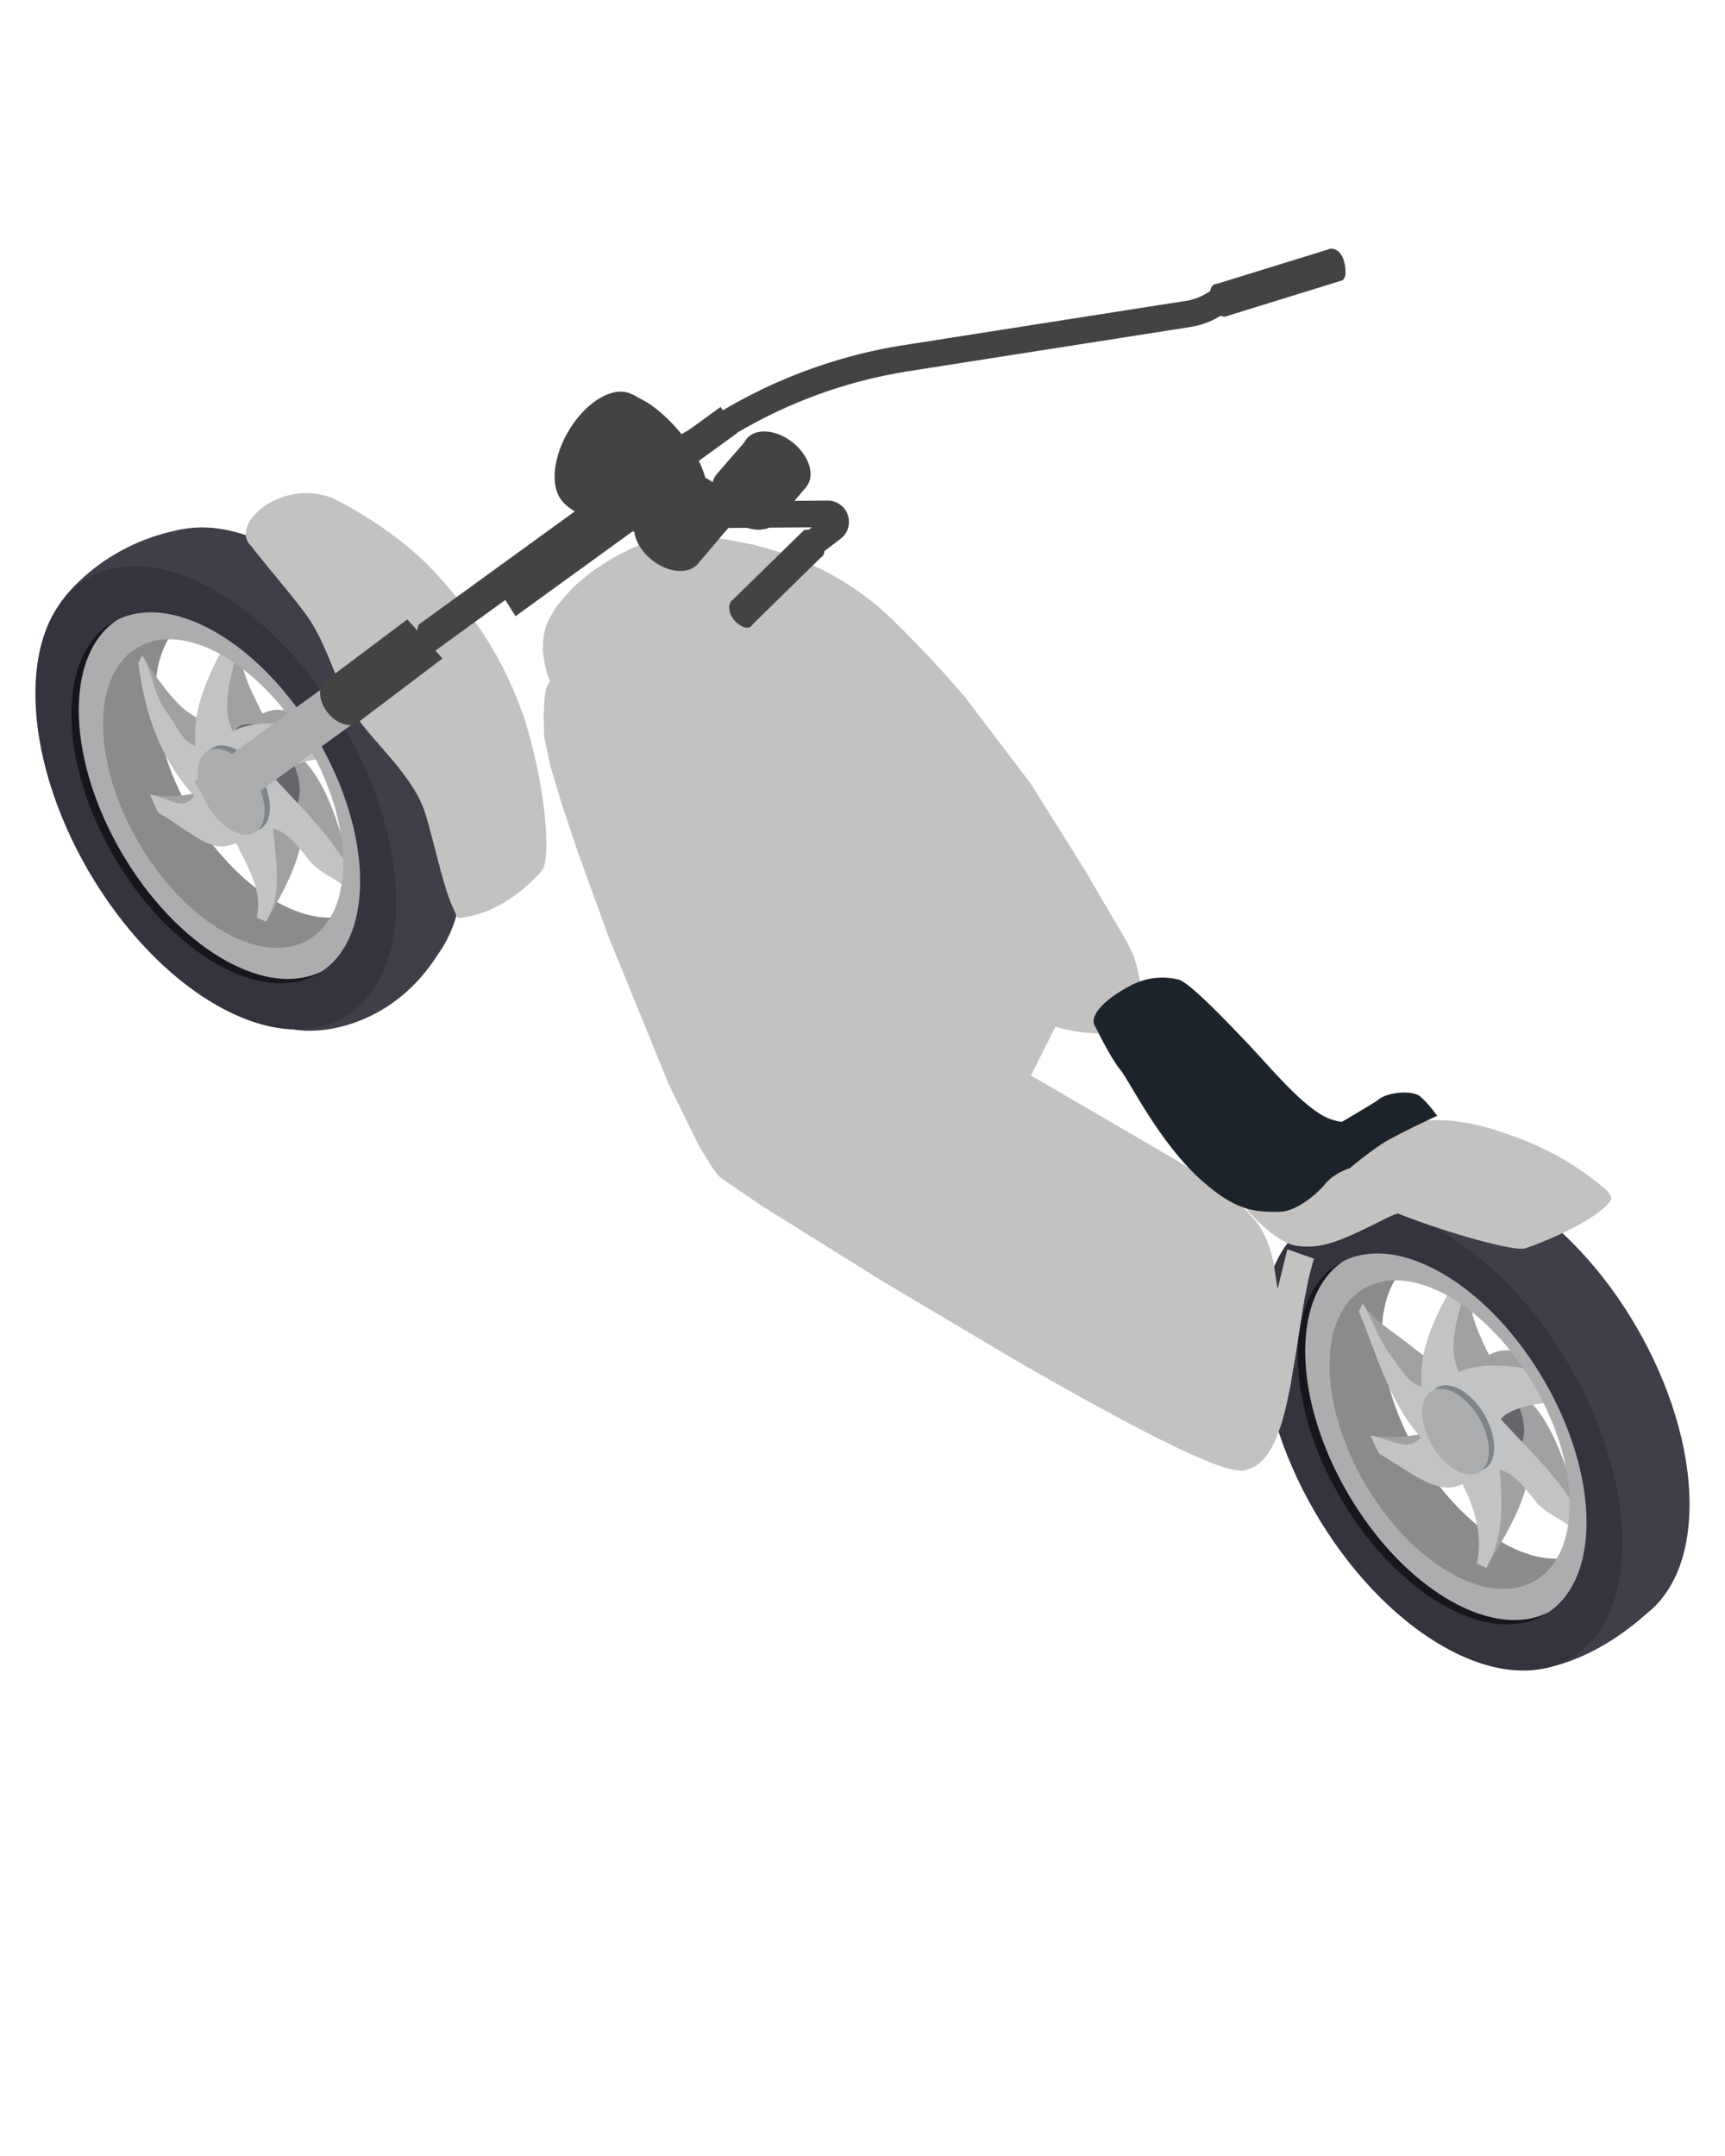 <svg id="Capa_1" data-name="Capa 1" xmlns="http://www.w3.org/2000/svg" viewBox="0 0 1080 1350">
    <defs>
        <style>
            .cls-1{fill:#413d49;}.cls-14{fill:#c4c2c1;}.cls-2{fill:#18161c;}.cls-3{fill:#898b8d;}.cls-4{fill:#9fa1a2;}.cls-5{fill:#646669;}.cls-6{fill:#c1c3c4;}.cls-7{fill:#808487;}.cls-8{fill:#aaacae;}.cls-9{fill:#b455b4;}.cls-10{fill:#abadaf;}.cls-11{fill:#36323e;}.cls-12{fill:#d566d6;}.cls-13{fill:#434342;}.cls-15{fill:#1d232a;}</style>
    </defs>
    <path class="cls-1"
        d="M944.93,747.18C882.58,711.2,832,740,832,811.55s50.54,158.73,112.89,194.73,112.9,7.18,112.9-64.37S1007.29,783.19,944.93,747.18Zm0,233.27c-49.92-28.82-90.38-98.61-90.38-155.91S895,744.19,944.93,773s90.39,98.63,90.39,155.9S994.86,1009.27,944.93,980.45Z" />
    <path class="cls-2"
        d="M864,770.55c-41.91,11.94-50.45,35.28-56.46,78.88s22.32,96.66,44.82,124.71,63.88,62.5,96.38,57.77S999.26,1000,999.26,1000s-25.83,2.22-39.44-1.11-47.22-19.72-74.71-61.38-32.5-52.5-38.61-93.05,9.44-64.16,9.44-64.16Z" />
    <path class="cls-3"
        d="M940.3,775.71c-49.92-28.81-116.12,12.1-116.12,69.38s40.47,127.08,90.38,155.9,116.13-12.1,116.13-69.38S990.23,804.53,940.3,775.71Zm0,190c-41.53-24-75.19-82-75.19-129.68s33.66-66.84,75.19-42.87,75.18,82,75.18,129.69S981.83,989.68,940.31,965.7Z" />
    <path class="cls-4"
        d="M858.09,898.8q2.52,5.85,5.48,11.55c20.94,12.11,55.3,15.74,70.79,8.11,9,17.88-6.24,44.65-9.65,60.54q3,1.51,5.91,2.71c9.56-17.21,29.53-45.42,26.93-72.35,2.08,11.15,10.26,16.67,16.82,25.28,7.26,9.56,11.39,19.33,17.71,29.88a48,48,0,0,0,2.45-5c-11.32-27.44-16.68-60.46-36.22-81.71,8-9.65,13-6.63,27.45-3.7q-2.53-5.86-5.5-11.59c-21-12.18-32.94-22.11-48-14.09-9-17.87-15.13-34.39-11.72-50.28q-3-1.51-6-2.72c-9.59,17.18-8.38,35.24-5.53,62.1-8-1.74-16.76-7.59-25.13-14.45-9.29-7.61-24.29-16.37-30.6-26.93a47.44,47.44,0,0,0-2.44,5c11.36,27.4,31,54.32,57.41,68C900.24,898.73,872.55,901.73,858.09,898.8Z" />
    <path class="cls-5"
        d="M912.36,871.37c0,13.27,9.37,29.43,20.93,36.1s20.93,1.34,20.93-11.93-9.37-29.43-20.93-36.1S912.36,858.11,912.36,871.37Z" />
    <path class="cls-6"
        d="M858.09,898.8q2.52,5.85,5.48,11.55c20.94,12.11,36.57,26.55,52.06,18.92,9,17.88,12.49,33.84,9.08,49.73q3,1.51,5.91,2.71c9.56-17.21,10.8-34.6,8.2-61.54,8,1.75,15.87,11.11,22.42,19.72,7.27,9.56,24.52,14.08,30.84,24.63a48,48,0,0,0,2.45-5c-11.32-27.44-35.41-49.64-54.95-70.89,8-9.66,36.82-12.62,51.29-9.68q-2.54-5.87-5.51-11.59c-21-12.18-56.77-16.14-71.86-8.11-9-17.88,1.93-41.65,5.34-57.54q-3-1.51-6-2.72c-9.59,17.18-25.44,42.49-22.59,69.35-8-1.74-13-10.93-19.52-19.54-7.26-9.56-11.17-22.09-17.48-32.65a47.44,47.44,0,0,0-2.44,5c11.36,27.4,19.12,57.06,38.68,78.77C881.51,909.54,872.55,901.73,858.09,898.8Z" />
    <path class="cls-7"
        d="M935.49,906.35c0,13.27-9.37,18.61-20.93,11.94s-20.93-22.84-20.93-36.1,9.37-18.61,20.93-11.94S935.49,893.09,935.49,906.35Z" />
    <path class="cls-8"
        d="M932.22,908.51c0,13.26-9.37,18.6-20.93,11.93s-20.93-22.84-20.93-36.1,9.37-18.61,20.93-11.94S932.22,895.24,932.22,908.51Z" />
    <path class="cls-9"
        d="M1006.28,851.46l-.33-.61c.26.49.52,1,.76,1.46C1006.57,852,1006.42,851.75,1006.28,851.46Z" />
    <path class="cls-9" d="M955.3,962.51q-.94-.46-1.89-1l.92.48Z" />
    <path class="cls-9" d="M944.82,786.07l-1-.47c.63.3,1.26.62,1.89.95Z" />
    <path class="cls-1"
        d="M1040,1001.52c-14.61,15.45-40.56,36.09-71.62,42.83s19.22-26,25.88-36,19.72-54,6.76-83.51-52.59-122-101.47-146.75-102.83,13.58-90.16-3.62,39-33.84,66.22-40,87,32.48,107.13,54.7,63.46,68.05,62.07,125.82S1040,1001.52,1040,1001.52Z" />
    <path class="cls-10"
        d="M907.55,794.6c-49.91-28.82-90.38-5.75-90.38,51.53S857.64,973.2,907.55,1002s90.39,5.76,90.39-51.52S957.48,823.42,907.55,794.6Zm0,190c-41.53-24-75.19-82-75.19-129.69S866,788.06,907.56,812s75.19,82,75.19,129.68S949.08,1008.56,907.56,984.59Z" />
    <path class="cls-11"
        d="M902.91,771.45c-62.35-36-112.89-7.18-112.89,64.36s50.54,158.73,112.89,194.72,112.9,7.19,112.9-64.37S965.27,807.45,902.91,771.45Zm0,233.25c-49.91-28.82-90.38-98.61-90.38-155.89s40.47-80.35,90.38-51.53,90.39,98.61,90.39,155.89S952.84,1033.53,902.91,1004.7Z" />
    <path class="cls-12" d="M904,992.13c-.64-.31-1.26-.63-1.9-1l.92.48Z" />
    <path class="cls-12" d="M893.52,815.69l-1-.47c.64.3,1.27.62,1.9.95Z" />
    <path class="cls-1"
        d="M177.09,345.76c-62.35-36-112.9-7.18-112.9,64.35s50.55,158.74,112.9,194.74S290,612,290,540.48,239.44,381.76,177.09,345.76Zm0,233.26C127.16,550.2,86.7,480.4,86.7,423.11s40.46-80.35,90.39-51.53,90.39,98.63,90.39,155.9S227,607.84,177.09,579Z" />
    <path class="cls-2"
        d="M88.18,374.23C58.18,387,32.35,403.4,39.85,474S96,590.88,129.45,609.49s78.71,19.54,94,3.52-11-16.41-39.16-26.82-43.05-25.31-65.55-58.36-37-51.11-36.68-83.88a203,203,0,0,1,9.4-58.82Z" />
    <path class="cls-3"
        d="M172.45,374.28c-49.92-28.82-117.22,12.89-117.22,70.17s40.47,127.08,90.38,155.9,117.23-12.9,117.23-70.18S222.37,403.09,172.45,374.28Zm0,190c-41.52-24-75.19-82-75.19-129.69s33.67-66.84,75.19-42.87,75.19,82,75.19,129.69S214,588.24,172.45,564.27Z" />
    <path class="cls-4"
        d="M93.82,497.44q2.52,5.85,5.48,11.55c21,12.11,51.72,15.67,67.2,8,9,17.87-2.32,41.5-5.73,57.38q3,1.51,5.92,2.71c9.55-17.21,25.6-42.26,23-69.19,4.36,12.27,8.44,16.23,15,24.84,7.26,9.55,11.9,19.21,18.21,29.76a45.34,45.34,0,0,0,2.45-5c-11.31-27.43-15.36-59.89-34.9-81.14,8-9.65,13.3-3.9,27.77-1-1.69-3.91-3.53-7.79-5.51-11.59-21-12.19-33.26-24.86-48.35-16.83-9-17.87-16.51-32.68-13.1-48.56q-3-1.51-6-2.72c-9.59,17.18-7,33.52-4.14,60.38-8-1.74-20-6.3-27.81-13.76-8.7-8.28-17.92-21.47-24.24-32a45.5,45.5,0,0,0-2.43,5c11.35,27.4,20.81,51.22,53.72,72.36C132.39,497.3,108.29,500.37,93.82,497.44Z" />
    <path class="cls-5"
        d="M143.2,469.19c0,14.09,10,31.26,22.24,38.35s22.24,1.42,22.24-12.68-10-31.26-22.24-38.35S143.2,455.09,143.2,469.19Z" />
    <path class="cls-6"
        d="M93.82,497.44q2.52,5.85,5.48,11.55c21,12.11,33,26.48,48.47,18.85,9,17.88,16.41,30.69,13,46.57q3,1.51,5.92,2.71c9.55-17.21,6.88-31.44,4.28-58.38,8,1.74,15.86,11.11,22.42,19.72,7.26,9.56,23.21,13.52,29.52,24.07a45.34,45.34,0,0,0,2.45-5c-11.31-27.43-34.09-49.08-53.63-70.32,8-9.66,32-14.72,46.5-11.78-1.69-3.91-3.53-7.79-5.51-11.59-21-12.19-52-14-67.08-6-9-17.88,2.22-43.5,5.63-59.38q-3-1.51-6-2.72c-9.59,17.18-25.72,44.33-22.87,71.19-8-1.74-12.13-13.38-18.69-22-7.26-9.55-8.31-24-14.63-34.59a45.5,45.5,0,0,0-2.43,5c4.67,35.73,15.42,61.46,35,83.17C113.66,508.11,108.29,500.37,93.82,497.44Z" />
    <path class="cls-7"
        d="M169,505.68c0,13.26-9.37,18.61-20.93,11.93s-20.93-22.84-20.93-36.1,9.37-18.61,20.93-11.93S169,492.41,169,505.68Z" />
    <path class="cls-8"
        d="M165.67,507.83c0,13.26-9.37,18.61-20.93,11.93s-20.93-22.83-20.93-36.1,9.37-18.61,20.93-11.93S165.67,494.56,165.67,507.83Z" />
    <path class="cls-1"
        d="M114.61,331.32C68,339.51,42.51,370.08,37.7,377.74s70.06-2.86,70.06-2.86,69.33,16.95,96,74.34,32.54,125.64,16,162.31-55.06,29.5-35.8,33.08S247,641.31,274.54,597c42.63-68.56-57.16-201.09-74.78-216.23S114.61,331.32,114.61,331.32Z" />
    <path class="cls-10"
        d="M139.7,393.16c-49.92-28.82-90.38-5.75-90.38,51.53S89.78,571.77,139.7,600.58s90.39,5.76,90.39-51.52S189.63,422,139.7,393.16Zm0,190c-41.52-24-75.18-82-75.18-129.68s33.66-66.85,75.18-42.87,75.19,82,75.19,129.68S181.23,607.12,139.7,583.15Z" />
    <path class="cls-11"
        d="M135.07,370c-62.35-36-112.9-7.19-112.9,64.36s50.55,158.73,112.9,194.73S248,636.28,248,564.73,197.42,406,135.07,370Zm0,233.26c-49.93-28.82-90.39-98.62-90.39-155.91S85.14,367,135.07,395.85s90.39,98.61,90.39,155.9S185,632.1,135.07,603.28Z" />
    <path class="cls-12" d="M136.15,590.7q-.94-.45-1.89-1c.3.17.61.33.92.48Z" />
    <path class="cls-12"
        d="M187.13,479.65c-.14-.27-.28-.53-.44-.81q.48.9.93,1.8C187.47,480.32,187.3,480,187.13,479.65Z" />
    <path class="cls-12"
        d="M125.67,414.27c-.32-.17-.65-.33-1-.48q.94.45,1.89,1C126.29,414.58,126,414.42,125.67,414.27Z" />
    <polygon class="cls-10"
        points="209.63 425.42 225.18 450.11 137.11 513.97 121.57 489.28 209.63 425.42" />
    <path id="body" class="cls-14"
        d="M806,782.25l16.77,5.91a28.43,28.43,0,0,0-.9,2.71c-.59,2-1.86,6.74-2.13,7.86s-2.87,14.08-3.1,15.34-2.74,16.87-3,18.47-2.32,15.12-2.32,15.12l-3.57,21s-2.4,11.53-2.69,12.71-2.21,8.38-2.6,9.64-3,8.47-3.34,9.37-3,6.23-3.47,7a54.7,54.7,0,0,1-3.65,5.25,26.42,26.42,0,0,1-3.49,3.53,12.16,12.16,0,0,1-3.19,2.23,34.51,34.51,0,0,1-4.87,2,14.81,14.81,0,0,1-2.72.48,35.19,35.19,0,0,1-5.3-.47c-1.31-.28-6.65-1.78-7.12-1.93l-6-2.15-11.79-4.93-10.2-4.71L723.62,900l-20.51-10.68L679.68,876.6l-23.17-13-20.91-12L552.13,802l-75.29-47L452,738s-2.07-1.35-5-5.5-9.5-15.21-9.5-15.21l-18.82-38.39L381.1,586.79l-19.34-53.3L351.3,502.12l-6.78-22.71-3.81-18s-.33-11.34-.3-12.94.44-10.82.71-12.6.45-4.2,1.37-6.08a16.06,16.06,0,0,1,1.86-3s-1.41-4-1.59-4.54-1.35-4.85-1.6-6-1.29-7.58-1.25-8.57.08-5.69.14-6.34.69-6.56,2.09-10a65.5,65.5,0,0,1,6.68-12,141.82,141.82,0,0,1,12.33-13.64c3.51-3.11,11-8.92,11-8.92l12.05-7.7,12.23-6.15s9.29-3.79,12.35-4.52,10.59-2.19,13-2.45,7.49-.56,8.84-.5,11.71.79,11.71.79l13.34,1.7L472,341.12s16.18,4.57,18.49,5.37,11.92,4.5,13.22,5.07,11.79,5.48,12.88,6.05,12,6.83,12,6.83l8.93,5.89s9,6.62,12.33,9.56S558.8,388,558.8,388l8.51,8.46,12.33,12.72,11.47,12.37L604,436.26l41.36,54.48,33.07,52.79,24.35,41.53s6.06,10.28,7.67,15.57a89.58,89.58,0,0,1,3.08,13.18c.2,2.06.64,8.39.35,10a83.58,83.58,0,0,1-1.51,8.36,43.51,43.51,0,0,1-3.27,8.61c-1.25,2.1-2.92,4.75-4.47,5.3a20.27,20.27,0,0,1-5,1.07c-1.59.12-5.44.31-7.34.28s-11.08-.59-12.93-.81-7.08-1-8.75-1.34-5.58-1.22-6-1.32l-3.8-1.06-15.35,30.51,92,53.65s21.33,13.49,23.07,14.67,11.88,8.43,15,11.45,11,11.23,13.21,15a78.33,78.33,0,0,1,4.57,8.7c.65,1.62,3.53,11,3.81,12.22s2.75,18.05,2.75,18.05Z" />
    <path class="cls-14"
        d="M892.09,734.56c30,9.66,48.51,21.31,64.78,34.58s-4.61,14.25-20.88,5.21-40.52-25.51-68.15-11.52-39.9,19.58-56.17,17.23-39.3-32.19-39.3-32.19,49.43-11.63,56.49-15.3S856.18,723,892.09,734.56Z" />
    <path class="cls-14"
        d="M938.1,708.15c30,9.66,48.5,21.31,64.78,34.57S998.27,757,982,747.93s-40.52-25.51-68.15-11.52S873.94,756,857.67,753.65s-39.29-32.2-39.29-32.2,49.42-11.62,56.48-15.29S902.19,696.57,938.1,708.15Z" />
    <path class="cls-14"
        d="M1008.77,751.13c-7.33,12.26-42.49,26.88-54,30.56S819.28,746,837.21,732.78c0,0,36.9-28.49,62.44-28.7S981.88,735,981.88,735Z" />
    <path class="cls-14"
        d="M208.14,311.86c-4.9-2.43,25.48,30.91,36.53,47.51s17.5,42.51,28.55,59.46,36.84,38.17,43.9,62.33,11.66,48.65,18.72,61.54,10.75-24.8-3.68-79.63-46.66-90.34-60.48-105.36S234.23,324.81,208.14,311.86Z" />
    <path class="cls-14"
        d="M157.6,341c-4.89-2.43,25.48,30.92,36.54,47.51S211.63,431,222.68,448s36.84,38.18,43.9,62.33,11.67,48.66,18.73,61.54,10.74-24.8-3.69-79.62S235,401.85,221.15,386.83,183.7,353.93,157.6,341Z" />
    <path class="cls-14"
        d="M208.14,311.86c-32.19-12.52-64.31,16.21-51.3,29.62,31,24.34,66,61.56,69.78,76.55s51.3,111.82,51.3,111.82,5.06,45.77,9.5,45,26.67-1.7,51.85-29.65c-5-34.61-15.55-107-28.51-124.23s-64.19-79.65-64.19-79.65Z" />
    <path class="cls-13" d="M262,391.21h0a12.19,12.19,0,0,0,8,15.73l2.28.68L387,324.41,376.68,308Z" />
    <polygon class="cls-13"
        points="395.28 297.3 410.83 321.99 322.76 385.85 307.21 361.16 395.28 297.3" />
    <path class="cls-13"
        d="M255,387.84,203.6,426.46c-4.82,3.92-4.06,12.84,1.69,19.93s14.34,9.66,19.16,5.74L277,412.32Z" />
    <path class="cls-13"
        d="M768.59,197.77l-8.77-19.41,71.65-22.14h0c1.39-.81,3.32-.7,5.45.53,4.22,2.44,5.51,9.16,5.51,14,0,2.38-.83,4.06-2.17,4.86h0l-.06,0h0Z" />
    <path class="cls-13"
        d="M770.85,192.85c0,4.84-3.42,6.79-7.65,4.36s-5.51-9.16-5.51-14,3.42-6.8,7.64-4.36S770.85,188,770.85,192.85Z" />
    <polygon class="cls-13"
        points="334.31 339.55 344.63 355.93 461.49 271.19 451.17 254.81 334.31 339.55" />
    <path class="cls-13"
        d="M347.25,298.42c0,18.1,12.78,25.39,28.56,16.28s28.56-31.16,28.56-49.26-12.79-25.39-28.56-16.28S347.25,280.32,347.25,298.42Z" />
    <path class="cls-13"
        d="M356,296c0,13.92,9.84,19.53,22,12.53s22-24,22-37.89-9.84-19.53-22-12.53S356,282.05,356,296Z" />
    <path class="cls-13"
        d="M403.93,251.28c23,13.29,60.54,62.55,23.4,82.27-12.16,6.46-64.15-6.31-74.51-18.9s43.05-67.76,43.05-67.76Z" />
    <path class="cls-13"
        d="M466.07,276.93,448.5,297.15c-5.6,7.06-1.73,19.46,8.64,27.69S480.47,334,486.07,327l18.85-22.27Z" />
    <path class="cls-13"
        d="M504.92,304.7c-5.6,7.06-18.56,6.1-28.93-2.13s-14.25-20.63-8.65-27.69,18.56-6.11,28.93,2.13S510.52,297.64,504.92,304.7Z" />
    <path class="cls-13"
        d="M501,301.62c-4.45,5.6-14.72,4.85-23-1.69s-11.3-16.37-6.86-22,14.73-4.85,23,1.69S505.49,296,501,301.62Z" />
    <path class="cls-13"
        d="M417.13,302.74,399.56,323c-5.61,7.06-1.74,19.46,8.64,27.69s23.33,9.19,28.93,2.13L456,330.51Z" />
    <path class="cls-13"
        d="M456,330.51c-5.61,7.06-18.56,6.1-28.93-2.13s-14.25-20.63-8.65-27.69,18.56-6.11,28.93,2.13S461.58,323.45,456,330.51Z" />
    <path class="cls-13"
        d="M452.1,327.43c-4.45,5.6-14.73,4.85-23-1.69s-11.31-16.37-6.86-22,14.72-4.85,23,1.69S456.54,321.83,452.1,327.43Z" />
    <path class="cls-13"
        d="M513.9,346.81l-10.07-13.28,4.41-3.34L401.49,331A20.66,20.66,0,0,1,391,292.46l64.7-37.35A319.84,319.84,0,0,1,566.52,216l176-27.61a35.26,35.26,0,0,0,12.67-4.6l4.77-2.87,8.58,14.29L763.79,198a51.93,51.93,0,0,1-18.67,6.78l-176,27.61A303.5,303.5,0,0,0,464,269.54l-64.69,37.35a4,4,0,0,0,2,7.45h0l116.82-.89h.11a13.32,13.32,0,0,1,8,23.94Z" />
    <path class="cls-13"
        d="M469.59,392.56l-10.9-16.88,44.42-43.49h0c1.39-.82,3.32-.71,5.45.52,4.22,2.44,7.65,6.63,7.65,11.48,0,2.38-.83,4.06-2.18,4.86h0l-.07,0h0Z" />
    <path class="cls-13"
        d="M471.85,387.64c0,4.84-3.42,6.8-7.64,4.36s-7.65-6.63-7.65-11.48,3.42-6.8,7.65-4.36S471.85,382.79,471.85,387.64Z" />
    <path class="cls-15"
        d="M737.11,613.22c5.76.16,28.47,23.84,42.7,38.75S812,688.88,827.27,698s32.54,3.64,33.22-5.13,23-11,28.47-6.46S899.8,698.7,899.8,698.7s-53,23.89-54.73,32.77c-12.41-2.26-9.52,7.4-24.77,7.75s-23.92,30.65-50.69,6.39S691.9,650.24,685.8,642.84c-3.2-3.88-.61-13.68,22.43-25.93A42.08,42.08,0,0,1,737.11,613.22Z" />
    <path class="cls-15"
        d="M862.71,688.84c-6.63,4.55-50.69,30-52.56,31.25s17,8.27,17.78,9.12,17.14,2.26,17.14,2.26S877,704.11,899.8,698.7a56.24,56.24,0,0,0-21-12.63Z" />
    <path class="cls-15"
        d="M685.8,642.84c5.76.16,28.47,23.84,42.71,38.75s28.77,40.06,44,49.22,32.54,3.64,33.22-5.13,23-11,28.47-6.46,10.85,12.25,10.85,12.25-9.53,2.81-15.28,9.79-18.61,17.57-29.07,17.57c-15.26,0-26.67-.4-48.18-19.49-27-24-45-62.13-51.15-69.53S685.8,642.84,685.8,642.84Z" />
</svg>